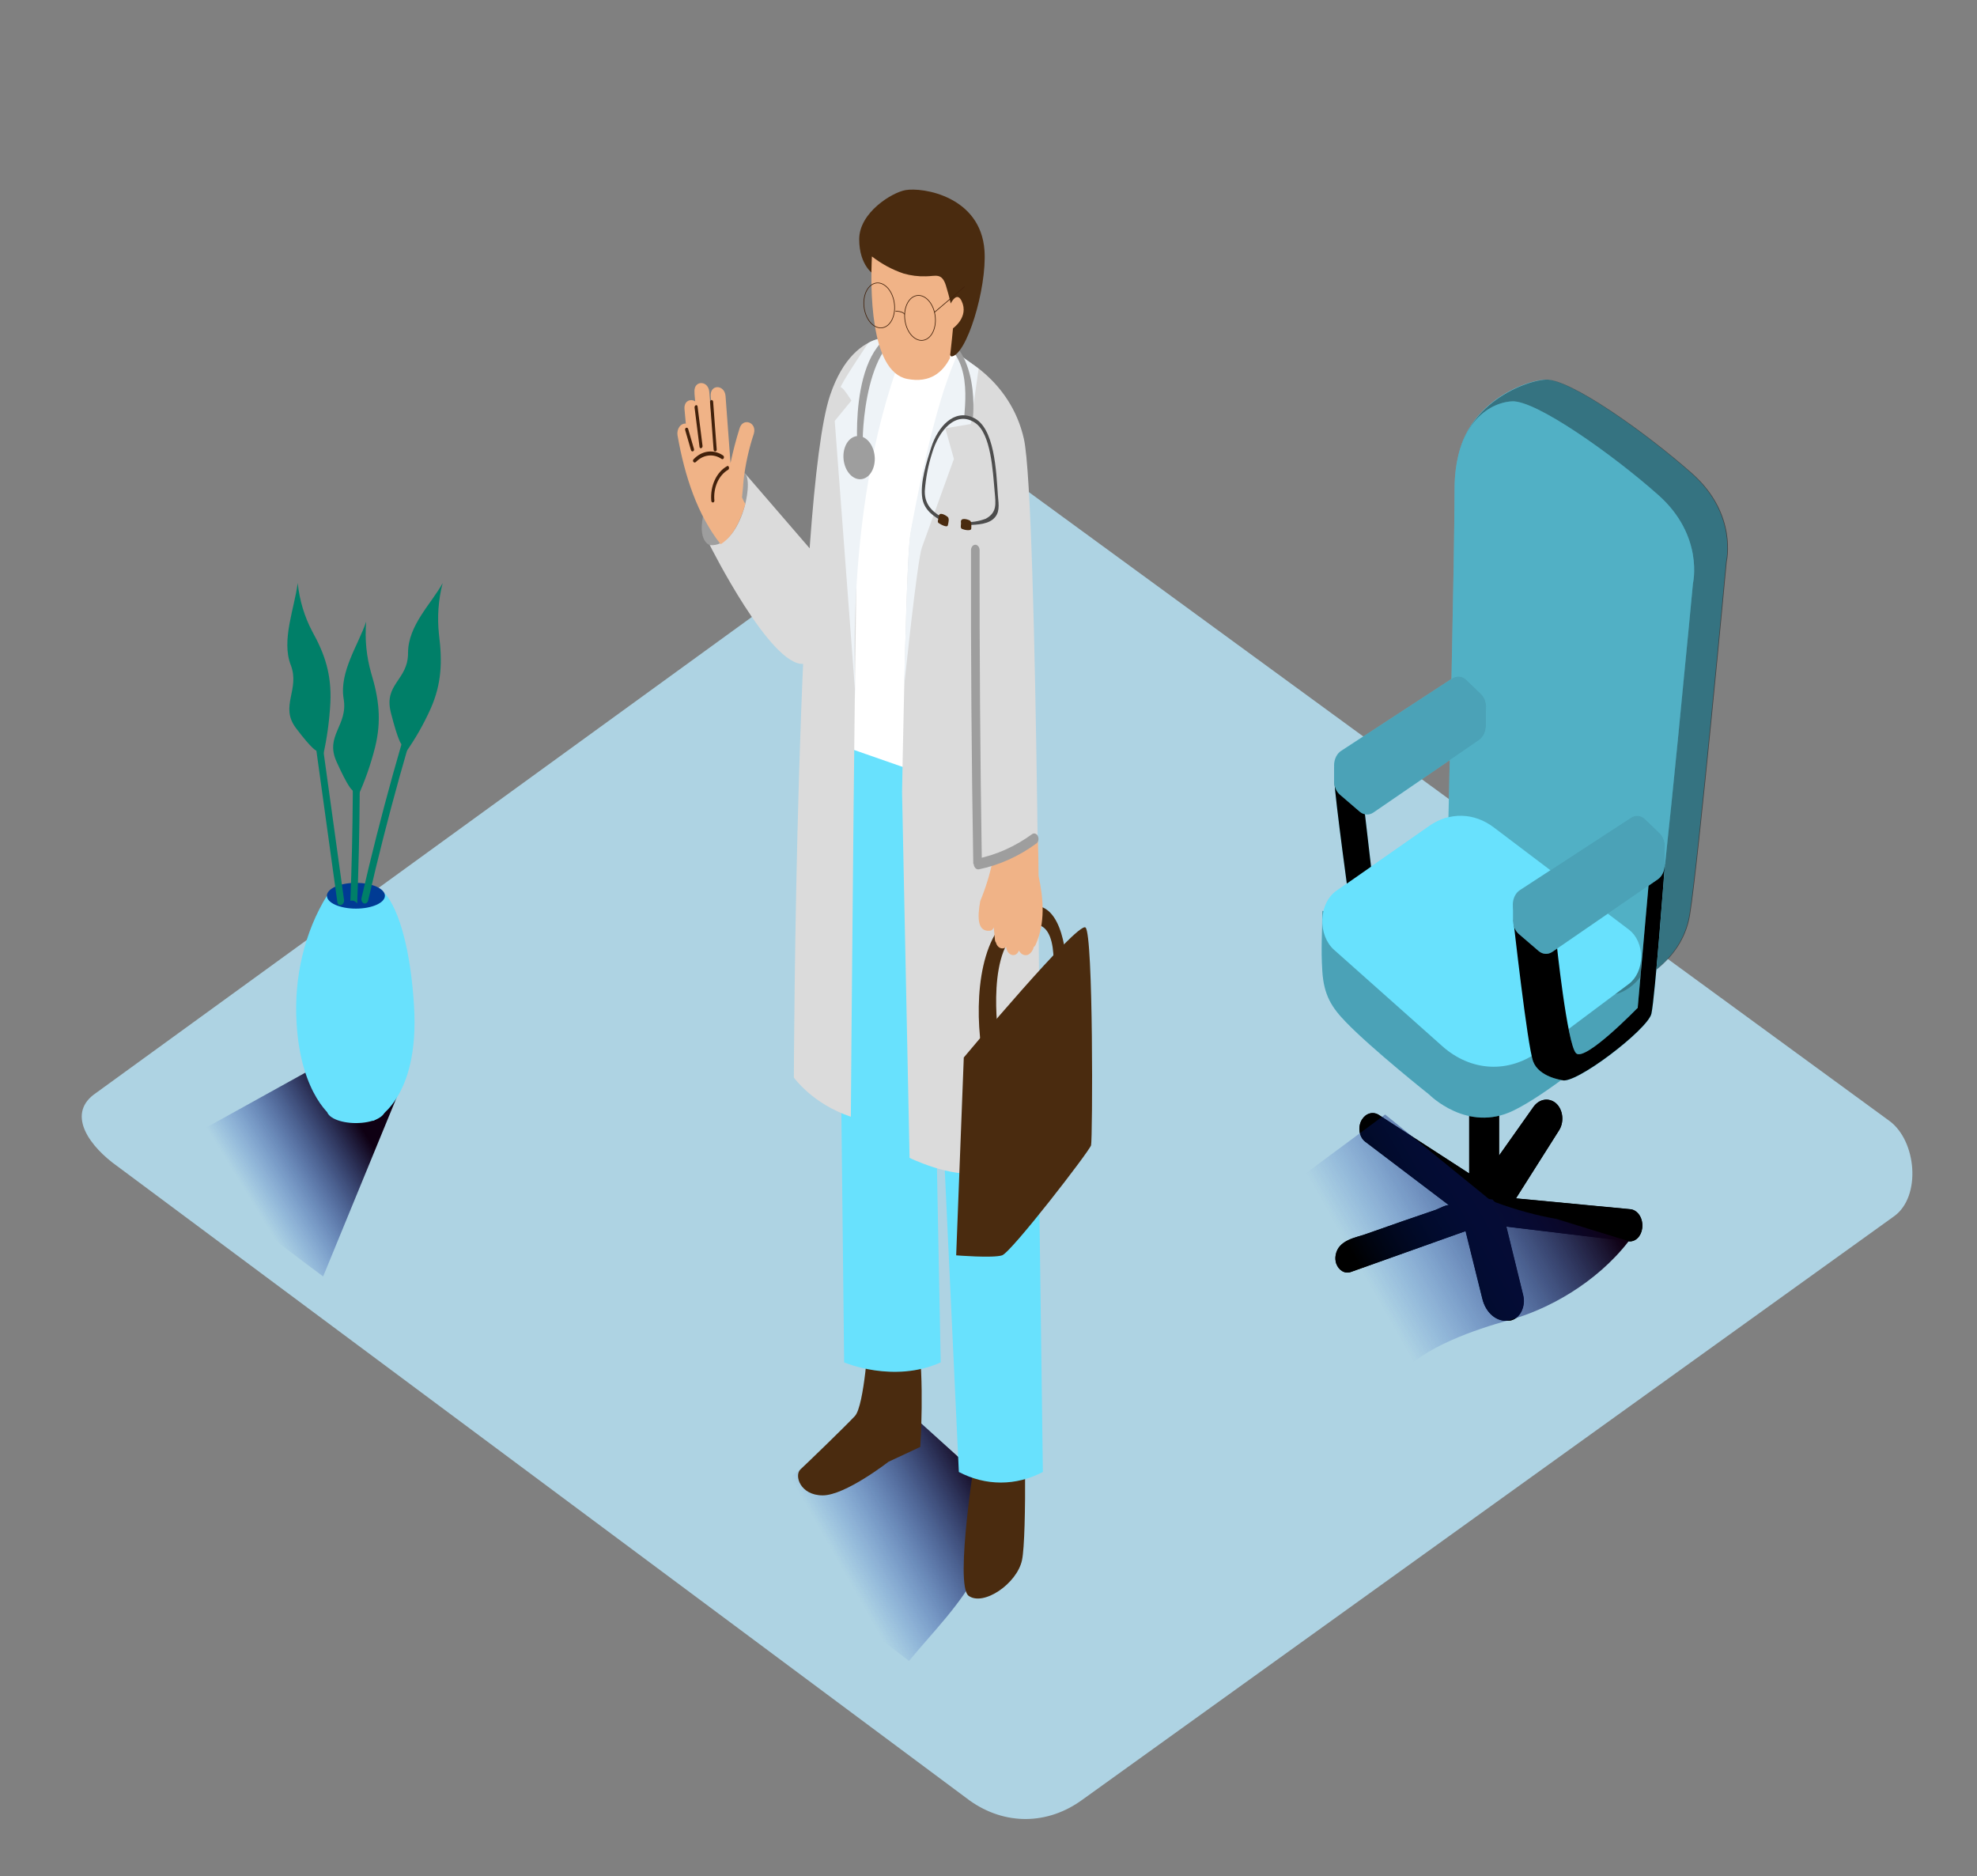 <svg width="744" height="706" viewBox="0 0 744 706" fill="none" xmlns="http://www.w3.org/2000/svg">
<rect x="0" y="0" width="744" height="706" fill="#808080" stroke="none"/>
<path d="M365.006 677.573L44.156 438.827C33.945 431.614 25.184 419.741 35.135 411.99L357.12 178.325C361.956 174.555 369.284 172.096 374.195 175.679L711.041 421.779C721.252 429.249 723.094 450.114 712.901 457.585L407.34 677.198C400.919 681.893 393.637 684.396 386.213 684.462C378.788 684.528 371.479 682.153 365.006 677.573Z" fill="#AED3E3"/>
<path d="M368.28 590.833C372.6 582.246 375.38 572.576 376.427 562.497L336.716 526.597L273.904 573.129L342.091 624.976C351.094 614.04 361.379 604.041 368.28 590.833Z" fill="url(#paint0_linear_28_102)"/>
<path d="M552.978 460.067H564.194V405.363H552.978V460.067Z" fill="black"/>
<path d="M502.851 475.476C502.503 474.44 502.431 473.289 502.646 472.197C503.669 466.554 510.291 465.687 513.806 464.423C518.543 462.737 523.286 461.074 528.035 459.435L540.274 455.243C540.962 455.009 544.701 453.042 545.333 453.533L513.713 429.553C513.172 429.141 512.707 428.588 512.348 427.931C511.99 427.275 511.746 426.53 511.634 425.746C511.521 424.962 511.542 424.157 511.695 423.384C511.849 422.612 512.131 421.889 512.523 421.263C513.262 420.088 514.302 419.272 515.466 418.956C516.63 418.64 517.845 418.843 518.903 419.53L555.024 442.948H558.428L577.028 416.603C577.992 415.228 579.291 414.295 580.722 413.951C582.154 413.608 583.635 413.874 584.933 414.706C585.654 415.179 586.285 415.845 586.78 416.657C587.276 417.469 587.624 418.408 587.802 419.407C587.979 420.407 587.98 421.443 587.806 422.443C587.632 423.443 587.286 424.383 586.793 425.198L570.481 450.957L613.484 455.032C614.161 455.096 614.821 455.336 615.422 455.738C616.022 456.139 616.549 456.693 616.971 457.364C617.392 458.036 617.698 458.81 617.869 459.638C618.041 460.466 618.074 461.33 617.966 462.175C617.782 463.649 617.158 464.979 616.221 465.893C615.284 466.807 614.106 467.236 612.926 467.092L566.835 461.566L573.159 487.326C573.416 488.372 573.487 489.477 573.366 490.562C573.245 491.647 572.936 492.685 572.46 493.602C571.983 494.519 571.353 495.292 570.612 495.867C569.871 496.442 569.039 496.804 568.174 496.927H567.821C565.657 497.25 563.472 496.607 561.646 495.109C559.821 493.611 558.471 491.354 557.833 488.731L551.509 463.252L508.301 478.637C507.242 479.011 506.113 478.897 505.114 478.318C504.116 477.739 503.314 476.732 502.851 475.476Z" fill="black"/>
<path d="M613.502 454.985L570.499 450.911L586.811 425.151C587.305 424.337 587.65 423.396 587.825 422.396C587.999 421.396 587.997 420.36 587.82 419.36C587.643 418.361 587.295 417.422 586.799 416.61C586.303 415.798 585.673 415.132 584.951 414.66C583.653 413.827 582.172 413.561 580.741 413.905C579.31 414.248 578.01 415.181 577.046 416.556L564.026 434.94V405.386H552.866V441.52L518.94 419.554C517.882 418.866 516.667 418.663 515.503 418.98C514.339 419.296 513.299 420.111 512.56 421.287C512.168 421.912 511.886 422.635 511.733 423.408C511.579 424.181 511.558 424.986 511.671 425.77C511.783 426.554 512.027 427.298 512.386 427.955C512.744 428.611 513.209 429.164 513.751 429.577L545.371 453.557C544.72 453.065 541 455.032 540.311 455.266L528.073 459.458C523.323 461.097 518.58 462.76 513.844 464.446C510.291 465.711 503.669 466.577 502.684 472.221C502.468 473.313 502.54 474.463 502.888 475.499C503.358 476.756 504.169 477.761 505.175 478.332C506.181 478.903 507.316 479.003 508.375 478.614L551.583 463.228L557.907 488.707C558.546 491.33 559.895 493.588 561.721 495.086C563.546 496.584 565.731 497.227 567.895 496.903H568.249C569.113 496.78 569.945 496.418 570.686 495.844C571.427 495.269 572.058 494.495 572.534 493.578C573.01 492.661 573.32 491.623 573.44 490.539C573.561 489.454 573.491 488.349 573.233 487.302L566.909 461.542L613 467.069C614.18 467.212 615.359 466.783 616.296 465.869C617.232 464.955 617.857 463.625 618.041 462.151C618.151 461.299 618.119 460.427 617.945 459.592C617.772 458.757 617.461 457.976 617.034 457.301C616.606 456.626 616.071 456.071 615.463 455.672C614.855 455.273 614.187 455.039 613.502 454.985V454.985Z" fill="black"/>
<path d="M557.498 304.853C557.498 304.853 548.309 202.657 548.291 178.115C548.272 153.573 572.471 143.362 581.455 142.847C590.438 142.332 619.213 162.776 636.548 178.115C653.883 193.453 649.568 211.345 649.568 211.345C649.568 211.345 639.022 324.29 635.767 344.218C632.512 364.147 612.182 371.172 612.182 371.172L600.78 374.826" fill="#68E1FD"/>
<path opacity="0.49" d="M557.74 304.853C557.74 304.853 548.328 202.657 548.309 178.115C548.291 153.573 572.75 143.362 581.696 142.847C590.643 142.332 619.454 162.776 636.79 178.115C654.125 193.453 649.81 211.345 649.81 211.345C649.81 211.345 639.263 324.29 636.008 344.218C632.753 364.147 612.424 371.172 612.424 371.172L601.022 374.826" fill="black"/>
<path d="M513.1 301.48L517.08 335.694L508.226 342.719C508.226 342.719 502.181 298.904 502.181 293.753" fill="#68E1FD"/>
<path d="M610.917 381.5C610.917 381.5 620.068 372.367 623.305 352.438C626.541 332.509 637.106 219.518 637.106 219.518C637.106 219.518 641.347 201.626 624.086 186.287C606.825 170.949 577.921 150.505 568.993 151.02C560.065 151.535 547.361 159.778 547.379 184.391C547.398 209.003 544.961 313.189 544.961 313.189" fill="#68E1FD"/>
<path d="M497.624 342.766C497.624 351.923 497.066 356.232 497.624 365.365C498.182 374.498 501.196 379.111 506.478 384.567C516.336 394.778 537.912 411.92 537.912 411.92C537.912 411.92 552.178 426.345 569.532 417.891C581.659 412.013 600.148 396.815 610.285 388.291C612.522 386.385 614.354 383.817 615.618 380.812C616.883 377.807 617.543 374.456 617.539 371.055V359.206" fill="#68E1FD"/>
<path d="M613.056 349.839L562.129 311.316C558.491 308.562 554.341 307.062 550.097 306.967C545.852 306.873 541.662 308.187 537.949 310.777L502.981 335.179C501.44 336.258 500.14 337.811 499.204 339.693C498.269 341.575 497.727 343.726 497.631 345.943C497.534 348.16 497.886 350.372 498.652 352.372C499.419 354.372 500.575 356.095 502.014 357.379L542.748 393.63C548.039 398.355 554.307 401.044 560.789 401.368C567.27 401.692 573.688 399.639 579.26 395.457L612.982 370.236C614.384 369.186 615.546 367.698 616.356 365.916C617.166 364.133 617.596 362.117 617.603 360.064C617.611 358.01 617.196 355.989 616.399 354.197C615.602 352.405 614.45 350.904 613.056 349.839V349.839Z" fill="#68E1FD"/>
<path d="M587.76 406.416C587.76 406.416 579.111 405.269 576.953 399.391C574.796 393.513 569.513 346.139 569.513 346.139L584.542 350.049" fill="#68E1FD"/>
<path d="M585.695 354.171C585.695 354.171 589.75 392.998 593.135 396.323C596.521 399.649 616.311 379.205 616.311 379.205L620.756 329.067L626.541 325.25C626.541 325.25 622.821 375.552 621.463 381.453C620.105 387.354 592.503 408.477 587.76 406.416C583.017 404.356 576.953 349.768 576.953 349.768" fill="#68E1FD"/>
<path d="M626.467 319.84V325.273C626.48 326.42 626.244 327.549 625.786 328.539C625.327 329.53 624.662 330.344 623.863 330.893L584.207 358.152C583.399 358.705 582.486 358.968 581.567 358.91C580.648 358.852 579.76 358.476 578.999 357.824L571.559 351.431C570.888 350.852 570.339 350.077 569.96 349.171C569.581 348.265 569.383 347.256 569.383 346.232V341.08" fill="#68E1FD"/>
<path d="M624.662 313.588L619.082 308.225C618.342 307.51 617.456 307.076 616.527 306.972C615.599 306.868 614.665 307.1 613.837 307.639L571.969 334.945C571.197 335.446 570.544 336.197 570.078 337.119C569.612 338.042 569.348 339.104 569.314 340.196C569.28 341.289 569.477 342.374 569.884 343.339C570.292 344.305 570.895 345.117 571.634 345.694L576.842 349.768C577.952 350.631 579.221 351.117 580.525 351.179C581.829 351.24 583.123 350.875 584.282 350.12L623.881 323.962C624.615 323.488 625.242 322.789 625.705 321.93C626.168 321.07 626.451 320.078 626.529 319.044C626.607 318.01 626.477 316.969 626.15 316.015C625.824 315.061 625.312 314.227 624.662 313.588Z" fill="#68E1FD"/>
<path d="M513.1 301.48L517.08 335.694L508.226 342.719C508.226 342.719 502.181 298.904 502.181 293.753" fill="black"/>
<path opacity="0.22" d="M607.867 374.076C607.867 374.076 620.068 372.343 623.323 352.415C626.578 332.486 637.106 219.518 637.106 219.518C637.106 219.518 641.347 201.626 624.086 186.287C606.825 170.949 577.921 150.505 568.993 151.02C560.065 151.535 547.361 159.778 547.379 184.391C547.398 209.003 544.961 313.189 544.961 313.189" fill="black"/>
<path opacity="0.28" d="M497.624 342.766C497.624 351.923 497.066 356.232 497.624 365.365C498.182 374.498 501.196 379.111 506.478 384.567C516.336 394.778 537.912 411.92 537.912 411.92C537.912 411.92 552.178 426.345 569.532 417.891C581.659 412.013 600.148 396.815 610.285 388.291C612.522 386.385 614.354 383.817 615.618 380.812C616.883 377.807 617.543 374.456 617.539 371.055V359.206" fill="black"/>
<path d="M613.056 349.839L562.129 311.316C558.491 308.562 554.341 307.062 550.097 306.967C545.852 306.873 541.662 308.187 537.949 310.777L502.981 335.179C501.44 336.258 500.14 337.811 499.204 339.693C498.269 341.575 497.727 343.726 497.631 345.943C497.534 348.16 497.886 350.372 498.652 352.372C499.419 354.372 500.575 356.095 502.014 357.379L542.748 393.63C548.039 398.355 554.307 401.044 560.789 401.368C567.27 401.692 573.688 399.639 579.26 395.457L612.982 370.236C614.384 369.186 615.546 367.698 616.356 365.916C617.166 364.133 617.596 362.117 617.603 360.064C617.611 358.01 617.196 355.989 616.399 354.197C615.602 352.405 614.45 350.904 613.056 349.839V349.839Z" fill="#68E1FD"/>
<path d="M587.76 406.416C587.76 406.416 579.111 405.269 576.953 399.391C574.796 393.513 569.513 346.139 569.513 346.139L584.542 350.049" fill="#68E1FD"/>
<path d="M585.695 354.171C585.695 354.171 589.75 392.998 593.135 396.323C596.521 399.649 616.311 379.205 616.311 379.205L620.756 329.067L626.541 325.25C626.541 325.25 622.821 375.552 621.463 381.453C620.105 387.354 592.503 408.477 587.76 406.416C583.017 404.356 576.953 349.768 576.953 349.768" fill="#68E1FD"/>
<path d="M587.76 406.416C587.76 406.416 579.111 405.269 576.953 399.391C574.796 393.513 569.513 346.139 569.513 346.139L584.542 350.049" fill="black"/>
<path d="M585.695 354.171C585.695 354.171 589.75 392.998 593.135 396.323C596.521 399.649 616.311 379.205 616.311 379.205L620.756 329.067L626.541 325.25C626.541 325.25 622.821 375.552 621.463 381.453C620.105 387.354 592.503 408.477 587.76 406.416C583.017 404.356 576.953 349.768 576.953 349.768" fill="black"/>
<path d="M626.467 319.84V325.273C626.48 326.42 626.244 327.549 625.786 328.539C625.327 329.53 624.662 330.344 623.863 330.893L584.207 358.152C583.399 358.705 582.486 358.968 581.567 358.91C580.648 358.852 579.76 358.476 578.999 357.824L571.559 351.431C570.888 350.852 570.339 350.077 569.96 349.171C569.581 348.265 569.383 347.256 569.383 346.232V341.08" fill="#68E1FD"/>
<path d="M624.662 313.588L619.082 308.225C618.342 307.51 617.456 307.076 616.527 306.972C615.599 306.868 614.665 307.1 613.837 307.639L571.969 334.945C571.197 335.446 570.544 336.197 570.078 337.119C569.612 338.042 569.348 339.104 569.314 340.196C569.28 341.289 569.477 342.374 569.884 343.339C570.292 344.305 570.895 345.117 571.634 345.694L576.842 349.768C577.952 350.631 579.221 351.117 580.525 351.179C581.829 351.24 583.123 350.875 584.282 350.12L623.881 323.962C624.615 323.488 625.242 322.789 625.705 321.93C626.168 321.07 626.451 320.078 626.529 319.044C626.607 318.01 626.477 316.969 626.15 316.015C625.824 315.061 625.312 314.227 624.662 313.588Z" fill="#68E1FD"/>
<g opacity="0.28">
<path d="M626.467 319.84V325.273C626.48 326.42 626.244 327.549 625.786 328.539C625.327 329.53 624.662 330.344 623.863 330.893L584.207 358.152C583.399 358.705 582.486 358.968 581.567 358.91C580.648 358.852 579.76 358.476 578.999 357.824L571.559 351.431C570.888 350.852 570.339 350.077 569.96 349.171C569.581 348.265 569.383 347.256 569.383 346.232V341.08" fill="black"/>
<path d="M624.662 313.588L619.082 308.225C618.342 307.51 617.456 307.076 616.527 306.972C615.599 306.868 614.665 307.1 613.837 307.639L571.969 334.945C571.197 335.446 570.544 336.197 570.078 337.119C569.612 338.042 569.348 339.104 569.314 340.196C569.28 341.289 569.477 342.374 569.884 343.339C570.292 344.305 570.895 345.117 571.634 345.694L576.842 349.768C577.952 350.631 579.221 351.117 580.525 351.179C581.829 351.24 583.123 350.875 584.282 350.12L623.881 323.962C624.615 323.488 625.242 322.789 625.705 321.93C626.168 321.07 626.451 320.078 626.529 319.044C626.607 318.01 626.477 316.969 626.15 316.015C625.824 315.061 625.312 314.227 624.662 313.588Z" fill="black"/>
</g>
<path d="M559.209 267.431V272.864C559.222 274.01 558.987 275.14 558.528 276.13C558.069 277.12 557.404 277.934 556.605 278.484L516.875 305.719C516.067 306.273 515.154 306.535 514.235 306.477C513.316 306.419 512.428 306.043 511.667 305.391L504.227 298.998C503.556 298.42 503.007 297.644 502.628 296.738C502.249 295.832 502.051 294.823 502.051 293.799V288.647" fill="#68E1FD"/>
<path d="M557.405 261.178L551.825 255.815C551.085 255.101 550.199 254.666 549.27 254.563C548.341 254.459 547.408 254.69 546.58 255.23L504.711 282.535C503.939 283.037 503.287 283.787 502.82 284.71C502.354 285.632 502.09 286.694 502.056 287.787C502.022 288.88 502.219 289.964 502.627 290.93C503.034 291.896 503.638 292.708 504.376 293.284L509.584 297.359C510.695 298.222 511.964 298.708 513.267 298.769C514.571 298.831 515.866 298.466 517.024 297.71L556.624 271.552C557.357 271.078 557.985 270.38 558.447 269.52C558.91 268.661 559.194 267.668 559.271 266.635C559.349 265.601 559.219 264.559 558.893 263.606C558.567 262.652 558.055 261.817 557.405 261.178V261.178Z" fill="#68E1FD"/>
<g opacity="0.28">
<path d="M559.209 267.431V272.864C559.222 274.01 558.987 275.139 558.528 276.13C558.069 277.12 557.404 277.934 556.605 278.484L516.875 305.719C516.067 306.273 515.154 306.535 514.235 306.477C513.316 306.419 512.428 306.043 511.667 305.391L504.227 298.998C503.556 298.42 503.007 297.644 502.628 296.738C502.249 295.832 502.051 294.823 502.051 293.799V288.647" fill="black"/>
<path d="M557.405 261.178L551.825 255.815C551.085 255.101 550.199 254.666 549.27 254.563C548.341 254.459 547.408 254.69 546.58 255.23L504.711 282.535C503.939 283.037 503.287 283.787 502.82 284.71C502.354 285.632 502.09 286.694 502.056 287.787C502.022 288.88 502.219 289.964 502.627 290.93C503.034 291.896 503.638 292.708 504.376 293.284L509.584 297.359C510.695 298.222 511.964 298.708 513.267 298.769C514.571 298.831 515.866 298.466 517.024 297.71L556.624 271.552C557.357 271.078 557.985 270.38 558.447 269.52C558.91 268.661 559.194 267.668 559.271 266.635C559.349 265.601 559.219 264.559 558.893 263.606C558.567 262.652 558.055 261.817 557.405 261.178V261.178Z" fill="black"/>
</g>
<path d="M121.607 480.3L149.302 412.88L130.2 395.152L62.552 432.621C80.073 448.522 102.988 466.601 121.607 480.3Z" fill="url(#paint1_linear_28_102)"/>
<path d="M123.02 337.052C114.654 350.625 110.585 367.622 111.6 384.755C113.144 412.599 125.587 420.701 125.587 420.701L140.467 421.732C140.467 421.732 158.1 414.496 155.794 378.268C153.636 344.265 144.857 336.256 144.857 336.256" fill="#68E1FD"/>
<path d="M133.939 341.9C139.969 341.9 144.857 339.73 144.857 337.052C144.857 334.375 139.969 332.205 133.939 332.205C127.909 332.205 123.02 334.375 123.02 337.052C123.02 339.73 127.909 341.9 133.939 341.9Z" fill="#003B94"/>
<path d="M133.939 422.598C139.969 422.598 144.857 420.428 144.857 417.751C144.857 415.073 139.969 412.903 133.939 412.903C127.909 412.903 123.02 415.073 123.02 417.751C123.02 420.428 127.909 422.598 133.939 422.598Z" fill="#68E1FD"/>
<path d="M129.456 338.528L116.25 243.099C115.971 241.015 113.441 241.905 113.739 243.966L126.945 339.394C127.243 341.478 129.754 340.589 129.456 338.528Z" fill="#007F68"/>
<path d="M131.855 338.949C132.255 338.851 132.665 338.851 133.064 338.949C133.588 339.116 134.06 339.475 134.422 339.98C135.476 313.314 135.668 286.633 134.999 259.937C134.999 257.829 132.339 257.829 132.395 259.937C133.064 286.228 132.885 312.565 131.855 338.949Z" fill="#007F68"/>
<path d="M161.56 246.237C151.714 276.189 143.195 306.804 136.04 337.942C135.956 338.359 136.005 338.8 136.176 339.172C136.348 339.543 136.629 339.815 136.958 339.929C137.287 340.042 137.639 339.989 137.937 339.779C138.235 339.57 138.455 339.221 138.551 338.809C145.706 307.67 154.225 277.055 164.071 247.104C164.722 245.16 162.192 244.294 161.56 246.237Z" fill="#007F68"/>
<path d="M119.04 282.442C119.04 282.442 117.608 282.231 111.377 273.964C105.146 265.698 113.014 259.492 109.405 250.195C105.797 240.898 110.875 228.697 112.028 219.4C112.728 225.903 114.599 232.118 117.496 237.573C122.202 246.05 124.825 253.684 124.322 264.433C123.971 271.221 123.042 277.941 121.551 284.479" fill="#007F68"/>
<path d="M132.451 297.172C132.451 297.172 131.111 296.516 126.647 286.61C122.183 276.704 131.037 273.074 129.326 262.958C127.615 252.841 134.906 242.561 137.807 233.896C137.25 240.43 137.886 247.039 139.667 253.216C142.588 262.864 143.666 271.084 141.118 281.318C139.47 287.792 137.275 294.026 134.571 299.911" fill="#007F68"/>
<path d="M151.051 279.983C151.051 279.983 149.842 278.999 147.089 268.133C144.336 257.267 153.58 256.026 153.562 245.675C153.543 235.325 162.341 227.152 166.582 219.424C164.957 225.663 164.487 232.287 165.205 238.791C166.489 249.001 166.21 257.314 162.043 266.705C159.378 272.617 156.216 278.151 152.613 283.214" fill="#007F68"/>
<path d="M316.832 294.127L315.921 182.213C315.921 182.213 324.31 132.496 339.431 131.747C354.553 130.998 359.333 129.874 363.611 136.431C367.889 142.988 357.027 203.125 357.027 203.125L351.689 302.768" fill="white"/>
<path d="M302.455 249.797C290.03 250.991 267.115 205.115 267.115 205.115C279.8 196.662 280.395 178.161 280.395 178.161L311.662 214.389" fill="#DBDBDB"/>
<path d="M267.152 205.115C267.152 205.115 261.237 203.546 265.813 189.636C270.388 175.726 277.066 174.274 280.432 178.161C283.799 182.049 278.479 206.169 267.152 205.115Z" fill="#9E9E9E"/>
<path d="M271.207 204.788C275.95 201.837 278.647 195.842 280.507 189.66C280.015 188.884 279.591 188.044 279.242 187.154C279.465 184.976 279.688 182.775 279.837 180.573C280.545 174.585 281.844 168.732 283.706 163.15C284.915 158.842 279.484 156.992 278.293 161.277C276.967 165.516 275.837 169.848 274.908 174.251L273.048 149.076C272.713 144.58 267.096 144.533 267.468 149.076L268.789 166.851C268.063 160.434 267.431 153.994 266.929 147.531C266.631 143.034 261.014 142.988 261.349 147.531C261.349 148.702 261.535 149.873 261.609 151.02C259.861 149.919 257.368 150.833 257.591 153.9C257.74 155.75 257.908 157.577 258.094 159.404C257.641 159.357 257.185 159.443 256.763 159.655C256.341 159.867 255.964 160.199 255.661 160.626C255.358 161.052 255.138 161.562 255.018 162.114C254.898 162.665 254.881 163.245 254.969 163.806C257.703 179.332 262.483 193.758 271.207 204.788Z" fill="#F0B387"/>
<path d="M326.876 502.641C326.876 502.641 325.333 528.963 321.706 532.85C318.079 536.737 303.701 550.624 301.246 552.896C298.79 555.167 301.115 562.684 309.616 562.684C318.116 562.684 334.335 550.062 334.335 550.062L346.332 544.442C346.332 544.442 348.006 518.94 345.421 503.226C342.835 487.513 326.876 502.641 326.876 502.641Z" fill="#4A2B0F"/>
<path d="M367.424 545.215C367.424 545.215 358.98 596.547 364.56 600.505C370.14 604.462 382.658 595.938 384.592 587.133C386.527 578.328 385.801 526.059 384.592 525.754" fill="#4A2B0F"/>
<path d="M315.568 322.135L317.669 512.64C317.669 512.64 336.269 520.649 354.014 512.64L350.517 332.322L360.84 553.879C365.849 556.51 371.223 557.864 376.65 557.864C382.077 557.864 387.451 556.51 392.46 553.879L389.168 305.836L317.669 280.896L315.568 322.135Z" fill="#68E1FD"/>
<path d="M341.663 127.415C341.663 127.415 322.04 120.389 312.424 148.608C299.404 186.826 298.753 405.456 298.753 405.456C298.753 405.456 305.71 415.362 320.199 420.21C320.199 420.21 321.873 194.577 323.305 180.316C325.649 156.757 341.663 127.415 341.663 127.415Z" fill="#DBDBDB"/>
<path d="M326.672 129.171C326.672 129.171 315.512 145.751 316.442 145.751C317.372 145.751 320.404 150.739 320.404 150.739L314.135 158.373L322.171 265.183C322.171 265.183 316.33 187.552 341.719 127.602C341.701 127.625 330.838 125.986 326.672 129.171Z" fill="#EEF3F7"/>
<path d="M360.542 133.784C360.542 133.784 380.203 142.402 385.318 165.141C390.581 188.559 391.4 424.519 391.4 427.001C391.4 429.483 378.901 439.319 368.336 441.286C357.771 443.253 342.296 435.689 342.296 435.689L339.469 298.108C339.469 298.108 340.808 219.002 342.296 203.945C343.784 188.887 360.542 133.784 360.542 133.784Z" fill="#DBDBDB"/>
<path d="M369.489 324.102C368.881 285.072 368.602 246.042 368.652 207.012C368.652 206.472 368.481 205.954 368.178 205.572C367.875 205.19 367.463 204.975 367.034 204.975C366.605 204.975 366.193 205.19 365.89 205.572C365.586 205.954 365.416 206.472 365.416 207.012C365.329 246.37 365.614 285.728 366.271 325.086L369.489 324.102Z" fill="#9E9E9E"/>
<path d="M362.7 397.916C362.7 397.916 405.48 346.724 408.493 348.996C411.506 351.267 411.19 428.781 410.595 430.958C410 433.136 380.575 471.237 377.115 472.361C373.655 473.485 359.836 472.361 359.836 472.361L362.7 397.916Z" fill="#4A2B0F"/>
<path d="M375.72 389.743C375.72 389.743 370.661 355.389 385.28 348.925C399.9 342.462 396.05 368.994 396.05 368.994L401.183 361.384C401.183 361.384 399.974 334.992 384.443 342.017C368.912 349.042 366.662 374.802 369.229 393.911" fill="#4A2B0F"/>
<path d="M390.6 316.14C385.404 320.069 379.625 322.62 373.618 323.634C372.519 328.982 370.933 334.152 368.894 339.043C367.815 345.014 367.685 350.752 372.614 350.213C372.911 350.18 373.195 350.045 373.434 349.822C373.674 349.599 373.86 349.296 373.972 348.949C374.12 350.588 374.269 352.204 374.437 353.843C374.485 354.167 374.615 354.463 374.809 354.686C374.995 355.394 375.372 355.998 375.875 356.391C376.378 356.785 376.975 356.944 377.561 356.841C377.954 356.79 378.327 356.603 378.64 356.302C378.696 356.982 378.912 357.627 379.26 358.152C379.607 358.678 380.072 359.061 380.593 359.253C381.143 359.479 381.739 359.441 382.268 359.147C382.796 358.853 383.22 358.324 383.458 357.66C383.836 358.425 384.42 358.992 385.103 359.259C385.786 359.525 386.522 359.473 387.178 359.112C387.62 358.827 388.012 358.434 388.331 357.956C388.651 357.477 388.891 356.923 389.038 356.325C389.309 356.163 389.536 355.902 389.689 355.576C393.409 347.356 392.739 338.364 390.842 329.605C390.805 325.109 390.749 320.636 390.6 316.14Z" fill="#F0B387"/>
<path d="M360.542 133.012L368.28 138.772L365.341 159.544L355.744 161.16L358.98 172.682C358.98 172.682 348.694 201.205 346.927 206.052C345.16 210.9 340.25 258.274 340.25 258.274C340.25 258.274 341.384 206.966 342.631 200.455C343.877 193.945 351.131 152.495 360.542 133.012Z" fill="#EEF3F7"/>
<path d="M325.207 180.04C328.291 178.854 329.941 174.383 328.891 170.054C327.841 165.724 324.489 163.176 321.404 164.362C318.319 165.548 316.67 170.019 317.72 174.349C318.77 178.678 322.122 181.226 325.207 180.04Z" fill="#9E9E9E"/>
<path d="M324.775 167.108C324.235 166.64 325.221 122.848 345.235 125.471C365.248 128.094 363.667 146.852 362.905 156.5L366.141 157.062C366.141 157.062 369.861 123.574 344.249 123.504C318.637 123.434 322.747 169.778 322.747 169.778" fill="#9E9E9E"/>
<path d="M328.922 103.318C328.922 103.318 323.342 100.062 323.342 90.016C323.342 79.97 335.693 72.429 340.733 71.539C347.281 70.368 369.098 73.881 370.493 94.325C371.423 108.61 363.667 133.972 357.976 134.136" fill="#4A2B0F"/>
<path d="M358.98 120.061C358.423 116.896 357.734 113.769 356.915 110.694C356.63 109.633 356.326 108.579 356.004 107.533C354.442 102.451 352.079 103.973 348.378 103.973C345.57 104.057 342.765 103.703 340.027 102.919C335.834 101.513 331.825 99.352 328.123 96.503C327.583 107.509 327.211 139.826 341.44 142.59C350.089 144.276 354.814 139.967 357.455 134.815C358.05 129.85 358.496 124.956 358.98 120.061Z" fill="#F0B387"/>
<path d="M355.818 118.82C355.818 118.82 359.259 107.837 361.882 113.27C364.783 119.335 358.552 123.598 358.552 123.598" fill="#F0B387"/>
<path d="M332.862 123.113C335.869 121.957 337.416 117.35 336.318 112.823C335.22 108.295 331.893 105.562 328.886 106.718C325.88 107.874 324.333 112.481 325.431 117.008C326.529 121.535 329.856 124.268 332.862 123.113Z" stroke="#42210B" stroke-width="0.254" stroke-miterlimit="10"/>
<path d="M348.22 127.82C351.227 126.664 352.774 122.057 351.676 117.53C350.578 113.003 347.25 110.27 344.244 111.425C341.238 112.581 339.691 117.188 340.789 121.715C341.887 126.243 345.214 128.976 348.22 127.82Z" stroke="#42210B" stroke-width="0.254" stroke-miterlimit="10"/>
<path d="M351.67 117.509L362.998 107.861" stroke="#42210B" stroke-width="0.254" stroke-miterlimit="10"/>
<path d="M336.976 117.064C336.976 117.064 339.71 117.064 340.436 118.258" stroke="#42210B" stroke-width="0.254" stroke-miterlimit="10"/>
<path d="M362.96 197.622C366.067 197.481 371.014 197.622 373.674 195.397C376.334 193.172 375.906 190.269 375.534 186.405C374.902 177.412 374.344 160.645 366.141 157.085C358.999 153.9 352.972 160.481 350.443 168.373C348.787 173.501 346.109 181.885 347.113 187.622C347.913 192.165 351.819 194.648 354.962 196.287C355.558 196.615 356.06 195.514 355.465 195.186C351.745 193.172 347.913 190.503 348.025 184.812C348.375 179.89 349.303 175.06 350.777 170.48C353.251 162.05 359.761 154.205 367.015 159.146C372.967 163.197 373.637 177.459 374.306 184.906C374.753 189.706 375.236 192.844 370.977 195.186C368.327 196.195 365.558 196.615 362.793 196.427C362.142 196.427 362.142 197.715 362.793 197.692L362.96 197.622Z" fill="#4D4D4D"/>
<path d="M353.27 194.507C353.27 195.21 352.507 196.334 353.27 196.849C354.032 197.364 356.45 198.676 356.692 197.669C356.934 196.662 357.306 195.139 356.692 194.554C356.078 193.969 353.27 192.212 353.27 194.507Z" fill="#4A2B0F"/>
<path d="M361.64 196.685C361.751 197.364 361.212 198.652 362.03 199.027C362.849 199.402 365.453 199.94 365.509 198.91C365.564 197.879 365.676 196.264 364.988 195.865C364.3 195.467 361.249 194.46 361.64 196.685Z" fill="#4A2B0F"/>
<path d="M261.758 173.97C263.102 172.545 264.754 171.66 266.502 171.43C268.249 171.201 270.011 171.637 271.56 172.682C271.693 172.781 271.852 172.81 272.002 172.761C272.152 172.713 272.281 172.592 272.36 172.424C272.439 172.256 272.461 172.056 272.423 171.867C272.385 171.678 272.288 171.516 272.155 171.417C270.398 170.208 268.391 169.698 266.399 169.953C264.407 170.208 262.523 171.216 260.995 172.846C260.4 173.431 261.237 174.461 261.814 173.876L261.758 173.97Z" fill="#42210B"/>
<path d="M273.643 175.398C271.683 176.482 270.047 178.324 268.974 180.656C267.9 182.989 267.445 185.691 267.673 188.372C267.673 189.308 268.882 189.308 268.844 188.372C268.618 186.01 268.991 183.619 269.909 181.541C270.828 179.463 272.246 177.805 273.959 176.803C274.648 176.475 274.35 175.047 273.643 175.375V175.398Z" fill="#42210B"/>
<path d="M267.208 151.231L268.547 169.145C268.547 170.082 269.793 170.082 269.719 169.145L268.379 151.231C268.379 150.294 267.133 150.294 267.208 151.231V151.231Z" fill="#42210B"/>
<path d="M261.386 153.385L263.246 168.139C263.357 169.075 264.492 168.677 264.38 167.74L262.52 152.987C262.409 152.05 261.274 152.448 261.386 153.385Z" fill="#42210B"/>
<path d="M257.852 161.839L260.028 169.356C260.288 170.246 261.404 169.848 261.163 168.958L258.986 161.441C258.726 160.551 257.61 160.949 257.852 161.839Z" fill="#42210B"/>
<path d="M388.517 313.798C382.052 318.514 374.952 321.69 367.573 323.166C365.527 323.587 366.383 327.521 368.429 327.1C376.087 325.535 383.451 322.208 390.154 317.288C390.475 316.988 390.696 316.549 390.776 316.055C390.855 315.562 390.786 315.049 390.583 314.615C390.38 314.182 390.056 313.858 389.674 313.708C389.293 313.557 388.88 313.589 388.517 313.798V313.798Z" fill="#9E9E9E"/>
<path d="M612.944 467.022C612.721 467.022 586.049 458.732 585.807 458.685C578.083 457.309 570.45 455.227 562.966 452.456C562.471 452.259 562.036 451.875 561.72 451.355L560.325 451.168L521.265 419.367L458.36 465.992L526.38 517.839C535.382 506.786 555.47 500.229 567.784 496.763C582.329 492.899 600.78 482.759 612.944 467.022Z" fill="url(#paint2_linear_28_102)"/>
<defs>
<linearGradient id="paint0_linear_28_102" x1="317.186" y1="590.88" x2="372.813" y2="559.338" gradientUnits="userSpaceOnUse">
<stop stop-color="#0031BF" stop-opacity="0"/>
<stop offset="1" stop-color="#0F0013"/>
</linearGradient>
<linearGradient id="paint1_linear_28_102" x1="95.381" y1="453.323" x2="137.98" y2="427.296" gradientUnits="userSpaceOnUse">
<stop stop-color="#0031BF" stop-opacity="0"/>
<stop offset="1" stop-color="#0F0013"/>
</linearGradient>
<linearGradient id="paint2_linear_28_102" x1="516.113" y1="484.843" x2="594.974" y2="440.098" gradientUnits="userSpaceOnUse">
<stop stop-color="#0031BF" stop-opacity="0"/>
<stop offset="1" stop-color="#0F0013"/>
</linearGradient>
</defs>
</svg>
